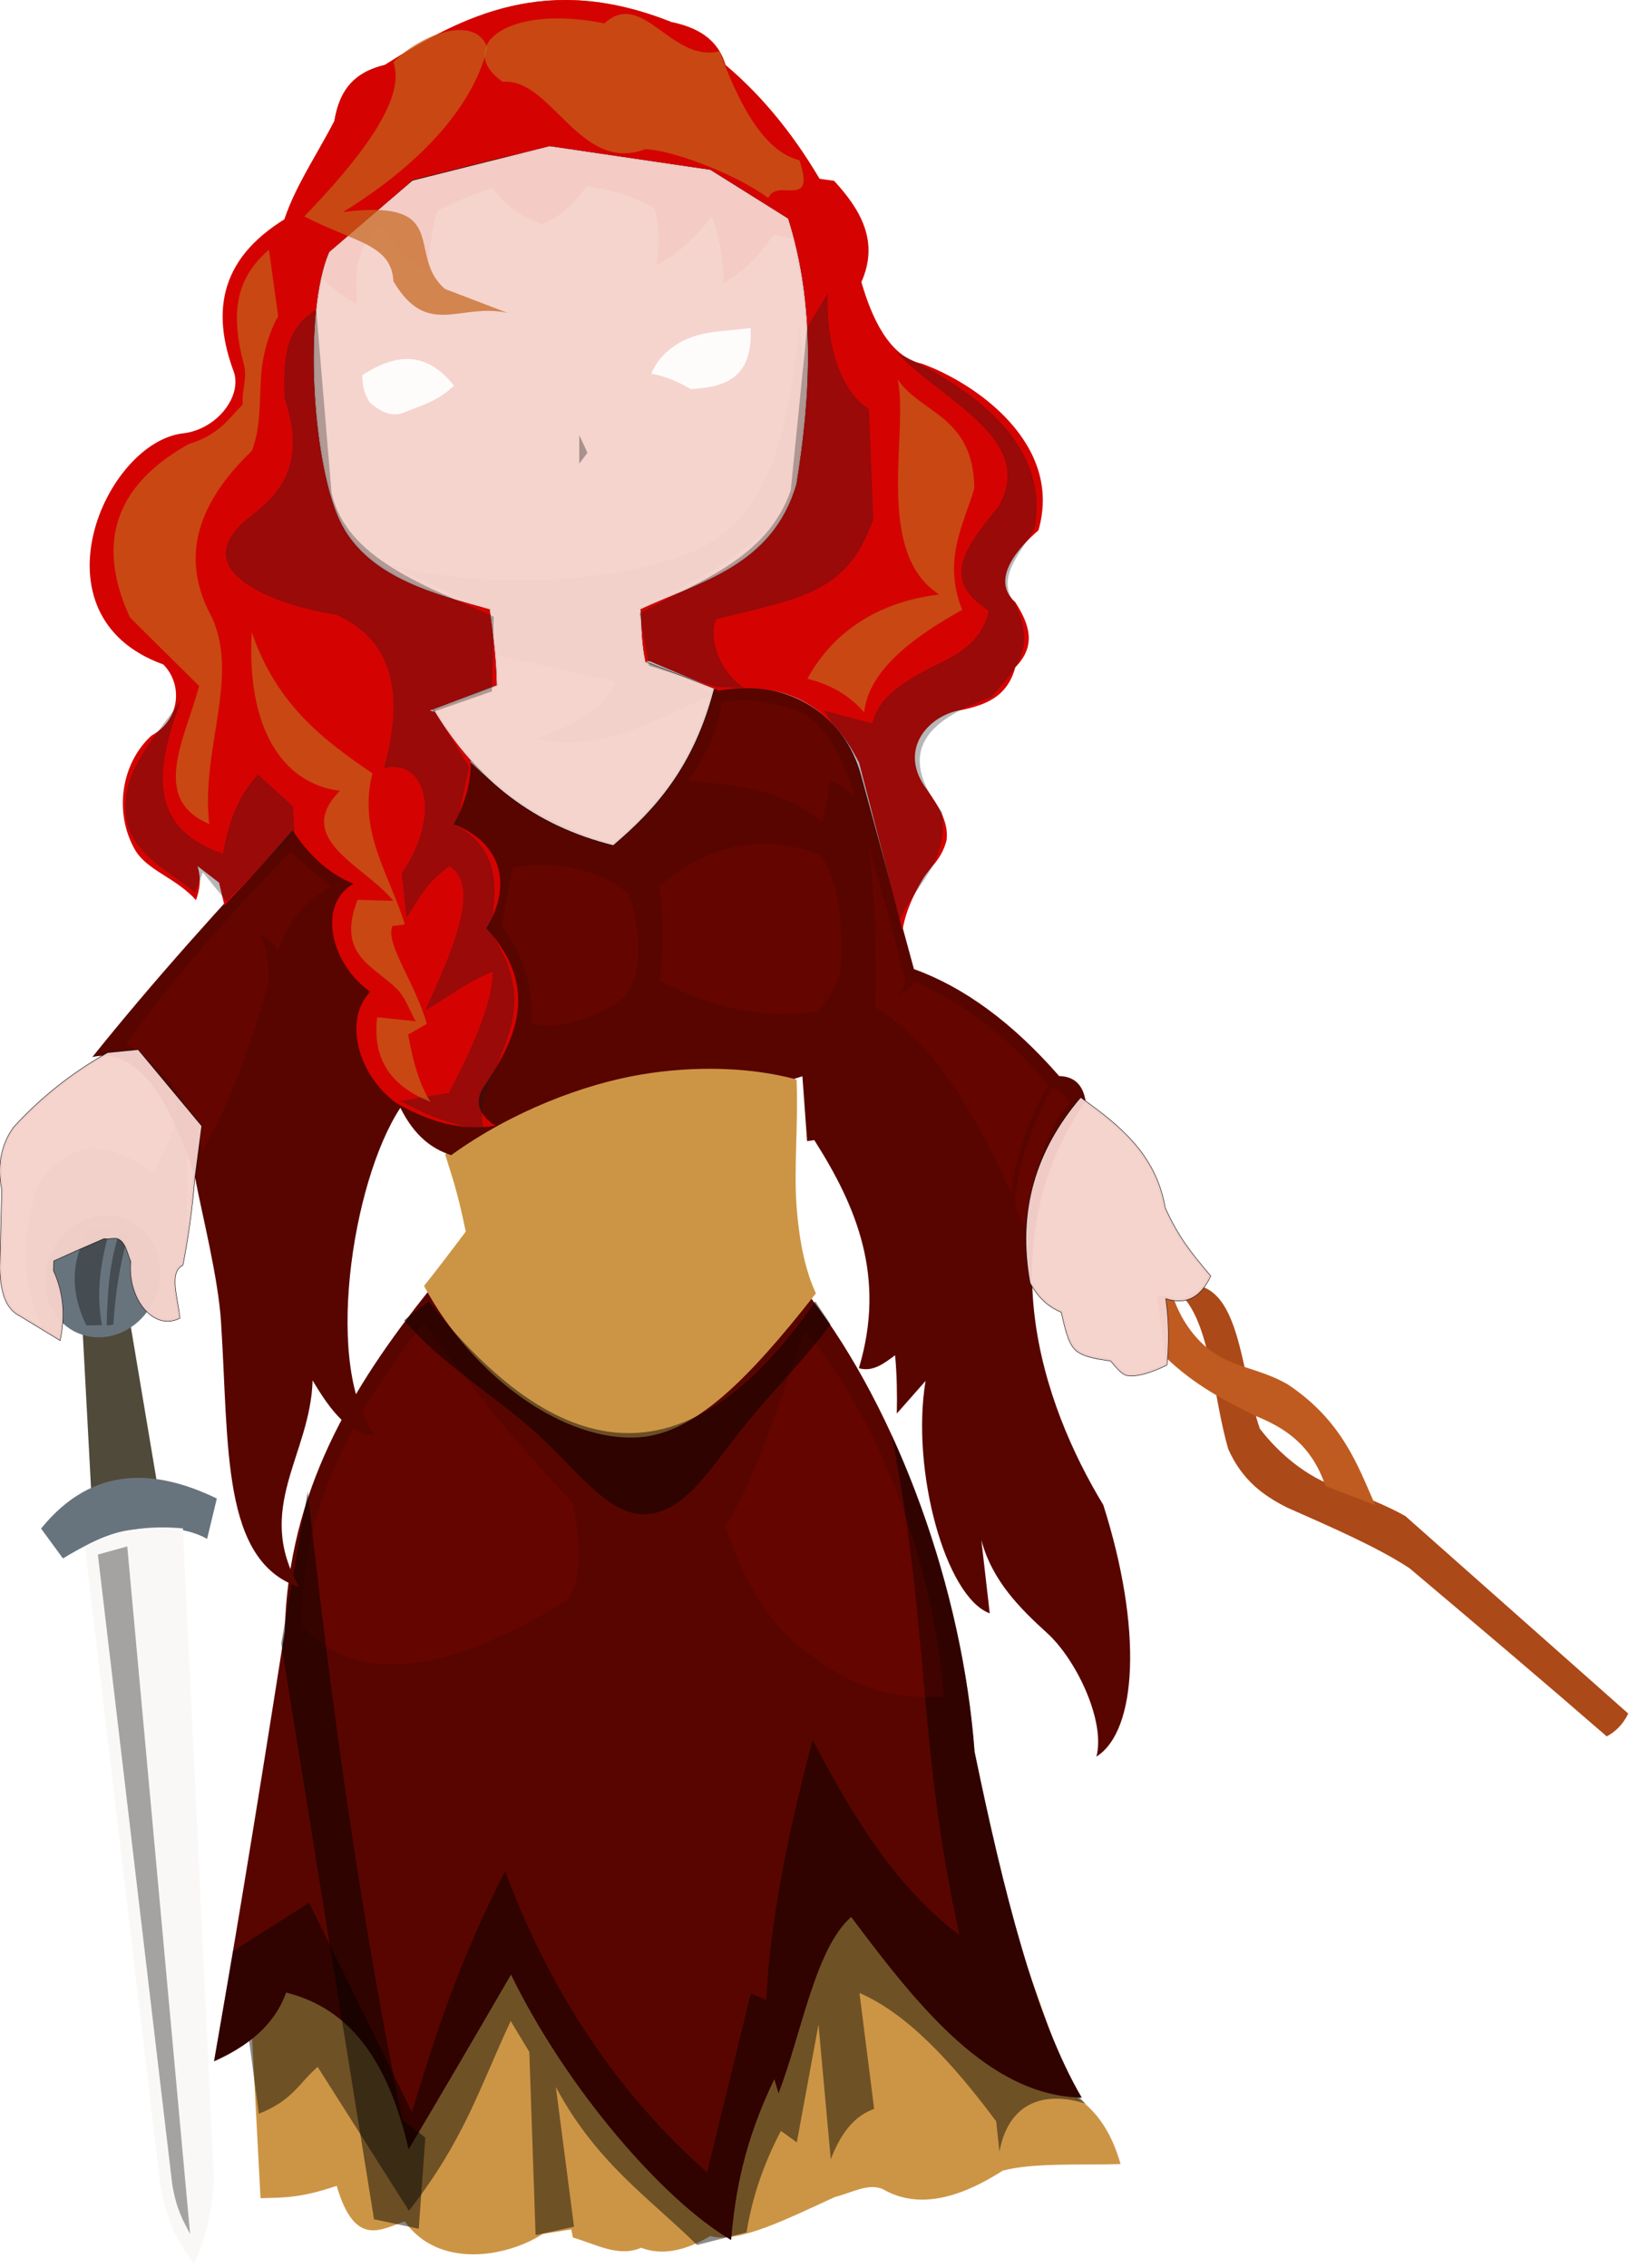<svg width="776" height="1080" viewBox="0 0 776 1080" fill="none" xmlns="http://www.w3.org/2000/svg">
<g id="mage 1" clip-path="url(#clip0)">
<g id="mage legs">
<path id="Vector 28 2" d="M118.58 942.137L457.569 847.136L510.93 997.285C523.221 1004.98 529.905 1016.69 533.802 1030.4C514.396 1030.96 492.329 1029.68 477.696 1033.52C456.291 1047.22 437.003 1051.7 420.855 1042.5C413.995 1039.1 405.595 1044.15 397.768 1046.06C375.333 1056.29 351.698 1068.36 338.376 1064.67C326.373 1071.75 315.3 1074.03 305.403 1070.26C294.569 1074.95 283.734 1068.47 272.901 1065.37L272.138 1061.52L258.625 1063.63C241.517 1074.75 208.937 1080.47 192.802 1057.69C181.457 1061.47 169.009 1070.38 160.395 1040.76C142.503 1046.87 133.914 1046.32 124.103 1046.64L118.58 942.137Z" fill="#CC9545"/>
<path id="Vector 29 2" opacity="0.455" d="M118.58 971.144L148.966 925.763L411.044 891.112L483.22 967.98L517.194 1001.66C500.71 996.274 481.044 998.381 476.105 1024.42L474.538 1010.05C453.712 982.139 432.343 958.859 409.423 948.939L416.421 1004.12C408.622 1006.91 401.454 1013.3 395.752 1028.1L389.905 963.971L379.58 1020.07L372.004 1014.61C363.069 1031.58 358.116 1047.54 355.625 1062.9L332.055 1068.92C308.942 1046.24 284.038 1029.71 264.795 993.721L273.45 1060.22L255.136 1064.24L252.154 977.004L243.28 962.298C228.521 993.79 221.232 1018.89 194.804 1052.62L151.335 984.155C142.49 991.654 139.621 1000 123.315 1006.43L118.58 971.144Z" fill="black"/>
<path id="Vector 30" d="M204.613 614.139L385.752 617.303C427.995 672.297 458.479 756.703 464.258 834.074C477.95 900.382 493.252 961.138 515.289 998.758C471.308 997.764 438.115 956.295 405.485 912.712C388.386 927.602 381.978 967.649 370.881 996.656L368.857 989.934C354.408 1019.82 350.212 1043.83 348.268 1066.55C315.523 1047.37 269.527 993.778 243.433 940.132C224.756 972.287 208.076 1000.78 194.654 1023.31C183.484 974.697 162.147 955.227 136.293 948.699C130.668 964.382 117.98 974.285 101.966 981.47C110.344 933.473 119.917 876.96 135.656 776.653C137.262 710.231 167.62 660.286 204.611 614.139H204.613Z" fill="#580500"/>
<path id="Vector 31" opacity="0.455" d="M424.712 683.165C443.1 776.442 436.955 830.664 457.1 921.479C426.011 897.88 405.755 863.921 387.123 828.414C374.884 874.179 366.752 916.191 365.025 952.309L357.653 949.122L336.829 1034.36C296.879 998.964 263.757 952.817 240.631 890.895C219.312 932.159 207.187 969.203 196.242 1005.7L147.242 905.956L110.986 928.995C108.03 946.5 105.025 963.994 101.973 981.482C117.987 974.297 130.67 964.394 136.296 948.705C162.149 955.239 183.483 974.714 194.651 1023.32C208.073 1000.8 224.747 972.31 243.424 940.155C269.515 993.801 315.514 1047.38 348.26 1066.56C350.203 1043.84 354.408 1019.84 368.857 989.946L370.877 996.679C381.974 967.666 388.377 927.607 405.476 912.724C438.108 956.301 471.307 997.776 515.282 998.781C493.25 961.161 477.937 900.405 464.245 834.091C460.46 783.387 446.075 729.649 424.71 683.165H424.712Z" fill="black"/>
<path id="Vector 32" d="M212.033 549.595C263.829 516.166 325.1 497.679 379.465 514.089C380.352 536.025 378.004 556.569 379.538 575.497C380.777 590.78 383.455 604.59 388.673 615.812C355.794 657.767 330.53 682.56 304.397 684.353C269.144 686.769 225.639 656.231 201.994 612.289C207.393 605.538 214.252 596.554 221.877 586.394C217.495 565.279 215.041 559.624 212.04 549.595H212.033Z" fill="#CC9545"/>
<g id="Vector 33" opacity="0.284" filter="url(#filter0_f)">
<path id="Vector 34" opacity="0.284" d="M201.989 629.885C221.657 655.26 234.505 675.124 272.868 715.611C277.023 736.469 277.239 753.374 269.52 762.318C205.652 801.366 167.138 799.509 143.392 773.832C143.271 721.157 166.475 674.05 201.995 629.885H201.989Z" fill="#F60005"/>
</g>
<g id="Vector 34 2" opacity="0.284" filter="url(#filter1_f)">
<path id="Vector 35" opacity="0.284" d="M345.498 726.422C358.126 708.523 370.754 669.715 383.382 633.237C418.272 675.626 444.178 741.403 449.678 807.854C427.157 808.899 407.156 805.215 382.592 785.231C369.588 776.402 354.324 754.408 345.497 726.422H345.498Z" fill="#F60005"/>
</g>
<path id="Vector 35 2" opacity="0.476" d="M133.972 782.535L146.6 710.151C157.905 813.062 171.964 913.603 191.664 1009.3L202.605 1017.78L199.481 1061.21L178.172 1056.68L133.972 782.535ZM204.221 619.65C264.929 696.358 326.199 709.905 388.395 619.65L395.647 630.525C382.147 648.778 364.979 665.443 352.167 681.897C336.474 702.052 325.085 720.3 307.4 721.002C289.763 721.705 275.039 700.059 255.548 682.371C235.902 664.541 211.482 650.588 192.497 628.606L204.221 619.65Z" fill="black"/>
</g>
<g id="mage chest">
<path id="Vector 15" d="M43.996 503.305C72.641 467.591 105.294 431.104 140.245 394.182L205.765 338.553C225.903 372.052 254.059 389.491 290.947 401.9C307.272 392.662 332.19 361.855 339.907 328.066C377.167 322.588 402.447 341.147 410.199 369.137L435.371 461.418C459.207 470.02 482.28 486.863 504.537 512.352C512.06 512.526 515.952 516.868 517.158 524.275C471.06 591.562 495.86 667.579 525.581 716.576C544.437 775.796 541.68 824.176 522.292 836.393C526.669 819.807 512.989 790.463 498.817 777.567C485.829 765.739 472.657 752.706 467.481 733.287L471.474 768.172C450.335 760.376 433.869 699.877 440.907 657.505C436.347 662.69 431.781 667.876 427.213 673.051C427.406 663.798 427.252 654.546 426.394 645.288C421.099 649.189 415.87 653.353 409.131 651.451C422.204 608.074 407.985 574.423 387.906 542.862L384.478 543.353L382.239 512.454L378.255 513.708C358.492 508.433 332.232 507.104 305.332 511.64C278.118 516.229 243.934 529.082 214.934 550.007C205.973 547.088 197.589 541.194 190.723 527.469C167.274 562.994 154.064 653.078 178.957 683.422C166.368 683.559 157.343 671.434 148.911 657.265C147.92 692.806 120.815 718.215 142.657 755.761C105.359 743.322 109.146 689.265 105.296 629.508C103.922 608.211 96.412 579.078 92.934 560.755C84.295 533.908 69.272 497.418 43.998 503.305H43.996Z" fill="#580500"/>
<g id="Vector 16" opacity="0.284" filter="url(#filter2_f)">
<path id="Vector 10" opacity="0.284" d="M313.929 421.972C329.821 408.994 354.586 393.506 390.885 407.043C400.861 420.388 401.104 446.295 400.526 458.123C399.926 470.4 394.738 473.81 389.7 481.687C359.78 485.635 338.985 478.943 314.325 467.211C316.062 452.053 316.239 435.929 313.93 421.972H313.929Z" fill="#F60005"/>
</g>
<g id="Vector 17" opacity="0.284" filter="url(#filter3_f)">
<path id="Vector 18" opacity="0.284" d="M60.038 496.649C89.939 456.782 114.535 430.085 138.194 405.721L157.53 422.133C146.897 428.039 137.767 436.872 132.373 452.987C130.471 448.344 126.933 446.829 123.502 445.108C128.108 452.221 127.98 459.936 127.977 467.636C120.006 495.864 110.585 523.262 96.343 547.899C89.946 521.37 75.809 507.657 60.037 496.653L60.038 496.649Z" fill="#F60005"/>
</g>
<g id="Vector 18 2" opacity="0.284" filter="url(#filter4_f)">
<path id="Vector 19" opacity="0.284" d="M239.039 440.618L244.234 413.226C260.752 409.663 283.229 412.28 299.488 425.688C304.178 438.933 307.601 461.016 297.91 474.11C289.731 482.13 265.766 491.592 252.851 487.229C254.034 472.713 251.472 457.536 239.039 440.617V440.618Z" fill="#F60005"/>
</g>
<g id="Vector 19 2" opacity="0.284" filter="url(#filter5_f)">
<path id="Vector 20" opacity="0.284" d="M343.747 334.635C353.053 332.658 362.655 333.388 372.488 336.234C393.504 340.711 400.492 359.546 407.091 378.778L395.438 371.049C395.096 375.077 394.408 380.059 391.469 391.233C371.911 375.137 349.676 373.775 327.563 371.741C336.416 359.769 342.329 347.459 343.747 334.634L343.747 334.635Z" fill="#F60005"/>
</g>
<g id="Vector 20 2" opacity="0.284" filter="url(#filter6_f)">
<path id="Vector 21" opacity="0.284" d="M427.46 473.785C431.196 472.254 434.756 470.631 435.205 467.427C458.45 477.082 479.961 493.271 499.521 516.798C489.815 531.968 484.397 549.258 481.594 567.831C464.92 531.978 446.969 497.835 417.108 479.614C417.454 453.138 417.114 427.228 413.808 403.74C418.866 419.138 424.829 441.791 430.925 465.522C431.712 468.276 430.39 471.029 427.458 473.783L427.46 473.785Z" fill="#F60005"/>
</g>
<g id="Vector 21 2" opacity="0.284" filter="url(#filter7_f)">
<path id="Vector 22" opacity="0.284" d="M500.787 518.328C505.028 518.194 507.287 521.478 509.469 524.887C497.38 538.781 492.489 560.916 488.159 583.698C485.876 579.729 483.356 575.976 483.617 569.671C485.817 550.721 492.867 534.3 500.787 518.327V518.328Z" fill="#F60005"/>
</g>
</g>
<g id="head arms">
<g id="Vector 2">
<path id="Vector" d="M159.26 57.664C161.354 45.352 166.603 34.85 183.315 30.916C221.248 6.827 261.078 -12.914 319.718 10.478C336.19 13.852 342.75 21.597 345.607 30.972C364.519 46.915 379.686 66.433 392.288 88.401C393.993 98.644 392.312 108.238 389.582 117.633C382.573 115.533 375.999 112.497 368.362 111.747C361.617 122.258 353.493 129.609 344.52 135.008C344.89 125.155 343.203 114.513 339.109 102.952C329.93 114.83 321.222 121.827 312.786 126.041C313.859 117.458 314.478 108.768 311.883 99.344C302.9 93.995 291.971 90.431 279.265 88.495C273.862 97.049 266.868 103.414 257.747 106.853C249.78 103.329 241.836 99.6 234.596 89.398C225.296 92.714 216.22 96.162 208.389 100.325C205.09 110.481 204.472 119.871 204.1 129.188C194.918 124.865 187.406 117.992 182.682 106.854L173.192 117.219C168.041 129.088 170.307 136.098 169.87 144.878C160.738 139.912 155.094 134.143 149.607 128.34L134.763 142.463C124.174 110.511 145.314 84.794 159.26 57.666V57.664Z" fill="#C5651C"/>
<path id="Vector_2" d="M159.26 57.664C161.354 45.352 166.603 34.85 183.315 30.916C221.248 6.827 261.078 -12.914 319.718 10.478C336.19 13.852 342.75 21.597 345.607 30.972C364.519 46.915 379.686 66.433 392.288 88.401C393.993 98.644 392.312 108.238 389.582 117.633C382.573 115.533 375.999 112.497 368.362 111.747C361.617 122.258 353.493 129.609 344.52 135.008C344.89 125.155 343.203 114.513 339.109 102.952C329.93 114.83 321.222 121.827 312.786 126.041C313.859 117.458 314.478 108.768 311.883 99.344C302.9 93.995 291.971 90.431 279.265 88.495C273.862 97.049 266.868 103.414 257.747 106.853C249.78 103.329 241.836 99.6 234.596 89.398C225.296 92.714 216.22 96.162 208.389 100.325C205.09 110.481 204.472 119.871 204.1 129.188C194.918 124.865 187.406 117.992 182.682 106.854L173.192 117.219C168.041 129.088 170.307 136.098 169.87 144.878C160.738 139.912 155.094 134.143 149.607 128.34L134.763 142.463C124.174 110.511 145.314 84.794 159.26 57.666V57.664Z" fill="#D40301"/>
</g>
<path id="Vector 3" d="M573.602 613.014C591.091 620.067 591.984 656.608 600.146 680.247C609.13 691.972 622.344 703.252 637.243 708.186C647.215 711.487 660.05 716.542 669.466 721.859L775.651 815.906C773.072 821.132 769.547 824.553 765.389 826.764C734.485 799.938 706.811 776.539 671.459 746.709C656.164 736.651 634.368 727.211 612.951 717.73C602.057 712.167 591.83 705.057 585.094 689.95C578.079 665.957 576.849 632.929 564.044 618L573.602 613.014Z" fill="#AC4918"/>
<path id="Vector 4" d="M558.792 617.303C562.311 628.354 569.29 637.458 576.228 642.735C587.489 651.308 599.88 651.382 613.324 659.087C639.685 676.58 647.008 698.386 655.081 716.605L631.405 707.558C624.875 688.163 612.378 680.018 598.555 674.359C583.876 667.122 569.207 659.761 555.042 646.031L551.114 616.663L558.792 617.303Z" fill="#BF5B20"/>
<path id="Vector 5" d="M39.241 631.421L62.008 629.862L74.943 706.93L43.556 712.064L39.241 631.421Z" fill="#4F4A3A"/>
<path id="Vector 6" d="M54.93 579.078C69.709 581.511 78.989 596.32 75.659 612.152C72.33 627.989 57.651 638.852 42.873 636.413C28.096 633.98 18.815 619.171 22.144 603.339C25.474 587.507 40.152 576.645 54.929 579.078H54.93ZM19.555 727.805C44.416 697.147 74.561 699.62 103.288 713.498L98.664 732.716C87.641 726.6 74.598 727.125 62.714 728.427C51.627 729.638 40.432 735.823 29.976 742.009L19.555 727.805Z" fill="#68747D"/>
<path id="Vector 9" d="M40.419 736.371C54.64 728.05 71.267 726.228 87.156 727.73L101.894 1037.55C100.849 1055.12 97.321 1067.75 92.409 1077.64C85.098 1068.59 79.031 1057.2 76.268 1039.53L40.419 736.371Z" fill="#FAF8F6"/>
<path id="Vector 11" opacity="0.315" d="M380.581 155.179C384.944 180.081 383.453 208.339 378.906 238.348C357.832 263.195 332.048 277.242 305.072 288.556L306.301 314.517L340.398 330.475C312.62 342.108 285.661 359.373 255.078 351.719C267.048 347.393 288.552 339.018 293.28 324.563L236.594 311.921L235.921 292.802L186.677 269.449C231.123 280.518 290.795 277.71 326.987 263.869C361.96 250.496 374.683 216.966 380.585 155.175L380.581 155.179Z" fill="black"/>
<path id="Vector 13" opacity="0.343" d="M42.501 585.366L52.509 584.806C48.157 599.69 45.539 614.859 48.573 630.964L41.134 631.061C33.892 616.195 33.111 601.02 42.501 585.366ZM57.288 585.594L61.292 587.136C56.951 602.014 54.901 616.481 53.975 630.747L50.808 631.113C51.21 616.435 51.743 601.723 57.288 585.594H57.288ZM46.623 740.175L60.625 736.303L90.552 1063.64C87.32 1057.53 83.974 1051.96 82.015 1039.8L46.623 740.175Z" fill="black"/>
<path id="Vector 14" opacity="0.343" d="M87.818 526.351L73.383 558.373C54.461 545.542 35.807 539.105 18.358 563.422C10.245 587.119 9.897 610.404 20.292 633.089L28.598 638.138C30.9 627.087 30.406 616.035 25.352 604.984L25.489 600.335C37.601 594.829 43.712 592.179 49.644 589.626C50.922 590.135 54.631 589.192 55.93 589.666C59.859 591.094 60.556 596.183 62.385 600.649C60.731 618.091 73.048 633.917 85.642 627.572C84.385 616.595 80.377 605.881 87.075 602.311C87.741 598.873 88.382 595.32 88.992 591.648V527.78L87.816 526.355L87.818 526.351Z" fill="black"/>
<path id="Vector_3" d="M292.042 402.154C255.083 392.937 227.248 371.718 206.809 337.793L236.715 326.575L236.907 326.503L236.904 326.304C236.699 314.057 235.411 304.341 233.928 293.155C233.796 292.161 233.663 291.154 233.528 290.133L233.504 289.948L233.317 289.895C231.894 289.495 230.445 289.093 228.977 288.685C217.261 285.431 204.262 281.821 192.547 276.147C179.369 269.764 167.848 260.784 161.628 246.796C155.263 232.476 151.056 207.887 149.975 183.311C148.897 158.764 150.941 134.307 157.023 120.162L196.59 86.257L261.828 69.847L338.274 81.097L375.225 104.242C388.047 144.904 386.132 187.359 379.135 230.455C373.454 249.967 361.91 261.558 348.313 269.895C341.507 274.068 334.187 277.426 326.824 280.554C324.499 281.542 322.168 282.507 319.848 283.468C314.828 285.547 309.857 287.605 305.103 289.825L304.926 289.908L304.936 290.097C305.015 291.634 305.078 293.173 305.143 294.714C305.427 301.553 305.713 308.422 307.283 315.286L307.317 315.434L307.461 315.49L339.8 328.034C330.196 365.045 311.958 385.207 292.042 402.154ZM25.071 605.098C30.036 615.944 30.589 626.795 28.394 637.669L9.646 626.275L9.634 626.27L9.622 626.264C4.314 623.665 0.511 617.56 0.296 603.51C0.296 603.505 0.296 603.505 0.296 603.505L1.202 566.512L1.202 566.483L1.197 566.454C-0.944 555.346 0.653 545.424 6.777 536.922C19.458 523.045 34.267 511.2 51.395 501.568L65.636 500.173L95.675 536.248L92.397 561.132L92.395 561.137L92.395 561.143C91.137 577.227 89.109 590.22 86.811 602.134C83.401 604.024 82.761 607.731 83.079 612.186C83.24 614.453 83.651 616.943 84.098 619.548C84.138 619.782 84.178 620.01 84.218 620.244C84.62 622.575 85.036 624.985 85.32 627.412C82.301 628.885 79.314 629.051 76.546 628.229C73.716 627.383 71.094 625.493 68.899 622.854C64.506 617.571 61.858 609.33 62.679 600.672L62.685 600.603L62.66 600.54C62.242 599.524 61.884 598.473 61.529 597.434L61.435 597.159C61.051 596.034 60.664 594.921 60.21 593.904C59.303 591.876 58.102 590.163 56.022 589.404C55.639 589.266 55.115 589.238 54.563 589.255C54.019 589.266 53.405 589.324 52.802 589.375L52.748 589.381C52.123 589.438 51.513 589.489 50.979 589.501C50.436 589.506 50.019 589.466 49.76 589.363L49.644 589.318L49.528 589.369C41.441 592.836 33.386 596.405 25.365 600.066L25.201 600.141L25.196 600.318L25.046 604.972L25.044 605.035L25.071 605.098ZM491.086 610.764C484.846 576.702 493.807 547.836 514.851 523.068C533.074 536.067 550.321 549.806 554.71 575.188L554.716 575.222L554.733 575.257C561.234 589.655 567.633 597.274 576.233 607.514L576.328 607.628C574.169 612.089 571.525 615.498 568.154 617.389C564.759 619.296 560.577 619.673 555.301 617.943L554.846 617.794L554.917 618.251C556.602 629.748 556.46 639.982 555.561 649.697C553.006 650.959 549.937 652.296 546.849 653.284C543.697 654.295 540.55 654.929 537.918 654.757C536.268 654.649 534.783 653.672 533.364 652.307C532.394 651.376 531.483 650.291 530.584 649.223C530.164 648.726 529.75 648.229 529.33 647.755L529.259 647.675L529.159 647.658C528.508 647.544 527.733 647.43 526.87 647.299C525.119 647.042 523.019 646.727 520.884 646.242C517.708 645.511 514.567 644.414 512.586 642.593C510.77 640.919 509.486 638.115 508.463 634.865C507.682 632.398 507.061 629.702 506.458 627.104C506.269 626.287 506.08 625.476 505.89 624.682L505.861 624.545L505.725 624.488C500.555 622.278 495.54 618.834 491.086 610.764Z" stroke="black"/>
<path id="Vector 7" d="M156.78 119.99L196.447 85.997L261.813 69.556L338.382 80.824L375.478 104.06C388.354 144.818 386.433 187.362 379.425 230.516C368.019 269.722 333.02 277.109 305.232 290.083C305.661 298.463 305.656 306.844 307.572 315.225L340.15 327.863C330.525 365.172 312.154 385.439 292.12 402.468C254.897 393.224 226.9 371.848 206.381 337.647L236.609 326.308C236.387 312.991 234.881 302.672 233.235 290.169C207.705 282.994 173.871 275.053 161.357 246.908C148.586 218.174 144.519 148.387 156.776 119.993L156.78 119.99ZM51.301 501.29L65.767 499.873L95.985 536.164L92.691 561.166C91.427 577.324 89.387 590.363 87.077 602.317C80.378 605.881 84.382 616.601 85.637 627.578C73.045 633.929 60.731 618.091 62.385 600.649C60.554 596.177 59.85 591.1 55.919 589.672C54.621 589.198 50.927 590.135 49.649 589.632C41.564 593.099 33.511 596.663 25.492 600.323L25.342 604.978C30.398 616.029 30.903 627.075 28.601 638.132L9.489 626.521C4.03 623.848 0.215 617.6 0.001 603.51L0.907 566.506C-1.246 555.329 0.359 545.326 6.544 536.746C19.263 522.826 34.118 510.946 51.302 501.29H51.301ZM514.804 522.678C533.11 535.726 550.57 549.532 555 575.143C561.542 589.621 567.971 597.222 576.677 607.588C572.301 616.715 565.877 621.718 555.207 618.211C556.911 629.794 556.757 640.102 555.84 649.88C550.653 652.456 543.272 655.391 537.895 655.043C534.382 654.815 531.697 650.885 529.106 647.938C525.214 647.242 516.466 646.556 512.379 642.798C508.635 639.349 507.18 631.33 505.607 624.751C500.373 622.512 495.298 619.016 490.803 610.855C484.51 576.593 493.571 547.562 514.804 522.677V522.678Z" fill="#F6D3CD" fill-opacity="0.961"/>
<path id="Vector 8" d="M172.597 178.643C187.754 168.851 202.518 166.307 216.212 183.602C208.563 191.135 200.35 193.156 191.656 196.698C187.685 197.961 183.014 197.52 176.086 191.58C173.045 186.73 172.711 182.656 172.597 178.643ZM325.464 162.215C335.863 157.104 346.826 157.826 357.556 156.136C358.742 180.158 345.185 184.404 329.092 185.246C322.242 181.267 315.989 178.884 310.256 177.889C312.867 171.658 317.649 166.316 325.464 162.215Z" fill="white" fill-opacity="0.922"/>
<path id="Vector 12" opacity="0.315" d="M275.934 207.163L279.841 215.56L275.934 220.767V207.163Z" fill="black"/>
</g>
<g id="mage hair">
<path id="Vector 22 2" d="M265.818 67.898L231.685 77.122L261.813 69.562L338.382 80.824L375.484 104.06C388.36 144.818 386.428 187.368 379.422 230.531C368.016 269.733 333.02 277.109 305.234 290.085C305.661 298.423 305.639 306.761 307.528 315.101L309.479 314.806L342.439 328.798C370.459 324.359 393.848 332.696 409.241 363.175L429.924 442.994C431.336 434.118 435.034 426.347 439.387 418.908C443.078 412.595 448.348 409.715 450.885 400.185C452.074 391.623 447.082 383.863 441.7 376.138C426.86 356.757 442.936 340.058 458.308 338.019C469.439 335.556 479.849 331.932 483.652 317.714C493.949 307.382 490.282 297.05 483.634 286.719C471.474 275.904 485.225 260.634 494.671 252.52C506.554 211.499 465.009 182.542 439.251 173.193C423.142 169.928 414.851 149.997 410.348 134.283C418.816 115.18 410.259 100.115 397.33 86.09L265.82 67.901L265.818 67.898ZM195.289 86.979L139.469 102.081C104.68 121.589 100.336 147.846 111.57 177.568C114.978 189.411 102.96 204.401 87.449 206.306C50.07 210.293 13.663 293.302 77.782 316.367C87.083 325.697 86.064 342.667 72.221 350.191C57.775 363.272 54.16 386.733 64.195 404.419C69.913 414.504 83.648 417.752 93.354 428.586C95.137 423.699 95.978 418.483 94.096 412.396L104.353 420.253L106.89 431.039C121.323 416.142 130.731 405.243 139.314 395.374C146.798 406.373 155.687 415.753 168.407 420.748C150.618 431.02 157.964 459.448 176.383 472.226C163.517 485.412 170.355 511.828 188.866 525.289C204.054 533.799 218.63 538.631 236.051 536.055C225.514 529.256 227.09 521.886 231.165 516.441C245.175 495.4 257.809 470.676 231.701 441.966C245.15 419.508 237.205 400.541 216.109 392.447C220.458 384.899 224.721 372.889 224.173 361.967C218.048 355.113 212.402 347.486 207.236 339.05C206.415 338.774 205.586 338.53 204.75 338.316L206.407 337.683L206.391 337.645L213.21 335.09L236.604 326.144C236.374 312.906 234.876 302.615 233.237 290.164C207.707 282.986 173.874 275.062 161.365 246.917C148.592 218.186 144.534 148.386 156.789 119.991L195.291 86.979H195.289Z" fill="#D40301"/>
<path id="Vector 23" opacity="0.315" d="M135.574 189.728C134.816 172.641 135.311 156.206 150.644 147.503L157.943 234.783C165.212 266.19 202.276 278.623 235.231 293.671L234.357 329.193L206.927 338.762L223.539 365.09L217.499 393.144C237.345 403.703 237.726 422.378 233.228 443.086C253.339 472.622 243.167 491.192 235.395 510.703C232.056 519.081 228.263 525.798 230.262 537.672C215.663 536.351 202.98 530.633 190.584 524.262L213.796 520.32C226.126 496.984 234.844 476.41 234.601 462.682C222.131 467.839 213.092 474.963 202.49 481.191C216.915 450.057 228.631 421.033 214.056 412.455C201.671 421.532 199.244 428.98 193.619 436.951L191.395 415.843C211.268 386.107 201.687 360.944 182.886 365.781C193.617 327.431 185.111 303.783 160.129 292.726C130.001 288.033 88.256 271.829 117.479 247.304C133.156 235.482 146.268 221.698 135.574 189.722V189.728ZM61.752 371.652C65.707 359.588 77.04 346.104 86.64 332.955C73.849 365.447 70.007 394.227 106.203 406.41C108.605 393.403 112.16 380.556 122.877 368.737L139.507 383.869L140.296 396.562L107.92 429.191L96.613 415.389L92.927 425.063C76.444 411.289 52.453 402.48 61.752 371.655V371.652ZM394.3 139.669C393.605 162.57 399.491 185.31 413.984 194.86L416.016 247.308C403.936 280.761 386.096 284.075 341.066 294.798C337.294 305.814 343.912 320.63 354.455 327.6L341.259 327.102L309.134 316.951L304.676 292.092C332.717 276.614 365.526 265.959 376.692 233.412L384.476 155.82L394.3 139.669Z" fill="#1A1A1A"/>
<path id="Vector 24" opacity="0.315" d="M427.189 167.915C464.707 185.5 500.385 211.936 492.79 251.726C485.953 263.679 473.816 275.637 483.747 287.595C494.671 311.699 481.292 320.482 472.172 331.946C442.93 342.311 425.787 357.11 448.809 386.644C451.725 411.834 435.767 421.024 428.759 437.804L406.736 360.449L392.572 338.296L415.426 344.425C419.183 331.427 428.951 324.657 451.37 313.93C460.354 309.049 468.244 302.909 470.983 290.861C448.206 276.034 458.834 261.836 475.697 241.028C493.796 209.176 449.105 191.032 427.186 167.917L427.189 167.915Z" fill="#1A1A1A"/>
<path id="Vector 25" opacity="0.7" d="M427.597 180.639C438.565 196.91 463.755 197.985 464.134 232.46C459.13 249.796 448.862 266.382 458.361 290.368C436.317 302.59 413.69 318.776 411.674 339.197C404.873 331.325 395.89 325.956 384.625 323.202C394.897 304.079 414.858 286.885 447.395 283.076C416.041 262.862 433.141 205.524 427.599 180.64L427.597 180.639Z" fill="#C5651C"/>
<path id="Vector 26" opacity="0.7" d="M239.449 38.93C217.016 23.227 239.908 1.559 287.914 11.107C306.167 -5.518 319.818 30.13 342.787 24.404C350.813 46.201 362.668 71.888 380.84 76.301C388.898 100.446 370.029 84.295 365.999 94.305C350.129 82.464 318.799 71.068 307.265 71.068C276.213 82.776 262.689 36.953 239.45 38.929L239.449 38.93Z" fill="#C5651C"/>
<path id="Vector 27" opacity="0.7" d="M89.812 211.476C104.525 206.935 108.793 199.401 115.609 192.598C115.085 186.323 117.878 179.728 116.253 173.762C109.146 147.665 113.201 131.72 128.132 118.905L132.499 150.579C129.407 155.915 127.285 162.25 125.732 169.145C122.561 183.231 125.675 200.293 119.949 214.674C90.49 242.947 87.321 269.141 100.974 294.006C114.129 322.892 95.601 356.859 99.673 392.344C71.175 380.302 88.345 351.508 94.835 326.629L61.907 294.001C46.237 259.948 53.409 231.88 89.812 211.471V211.476Z" fill="#C5651C"/>
<path id="Vector 28" opacity="0.7" d="M119.945 301.049C131.579 335.304 154.099 352.403 177.431 368.227C170.237 395.975 185.789 416.77 192.833 440.168L186.917 440.959C183.385 449.258 197.863 468.072 203.307 487.509L194.432 492.592C196.896 506.949 200.468 517.492 205.037 524.611C187.601 517.69 177.147 505.715 179.665 484.349L198.024 486.275C194.953 480.994 193.376 475.187 188.967 470.783C178.069 459.897 160.039 454.716 170.347 428.452L187.327 428.914C174.11 412.313 139.103 399.656 161.921 376.531C134.657 373.244 117.33 346.663 119.946 301.056L119.945 301.049Z" fill="#C5651C"/>
<path id="Vector 29" opacity="0.7" d="M241.909 149.027C219.317 143.89 203.609 161.427 187.401 133.892C186.445 116.264 169.02 115.478 144.952 103.047C169.923 77.133 193.898 47.598 187.401 29.657C201.097 15.383 227.122 7.102 232.14 22.86C226.613 45.767 206.789 74.174 163.456 100.943C216.078 94.414 193.044 121.568 212.04 137.604L241.909 149.027Z" fill="#C5651C"/>
</g>
</g>
<defs>
<filter id="filter0_f" x="139.957" y="626.451" width="139.202" height="169.466" filterUnits="userSpaceOnUse" color-interpolation-filters="sRGB">
<feFlood flood-opacity="0" result="BackgroundImageFix"/>
<feBlend mode="normal" in="SourceGraphic" in2="BackgroundImageFix" result="shape"/>
<feGaussianBlur stdDeviation="1.717" result="effect1_foregroundBlur"/>
</filter>
<filter id="filter1_f" x="342.063" y="629.803" width="111.05" height="181.645" filterUnits="userSpaceOnUse" color-interpolation-filters="sRGB">
<feFlood flood-opacity="0" result="BackgroundImageFix"/>
<feBlend mode="normal" in="SourceGraphic" in2="BackgroundImageFix" result="shape"/>
<feGaussianBlur stdDeviation="1.717" result="effect1_foregroundBlur"/>
</filter>
<filter id="filter2_f" x="310.495" y="398.37" width="93.646" height="87.888" filterUnits="userSpaceOnUse" color-interpolation-filters="sRGB">
<feFlood flood-opacity="0" result="BackgroundImageFix"/>
<feBlend mode="normal" in="SourceGraphic" in2="BackgroundImageFix" result="shape"/>
<feGaussianBlur stdDeviation="1.717" result="effect1_foregroundBlur"/>
</filter>
<filter id="filter3_f" x="56.603" y="402.287" width="104.361" height="149.047" filterUnits="userSpaceOnUse" color-interpolation-filters="sRGB">
<feFlood flood-opacity="0" result="BackgroundImageFix"/>
<feBlend mode="normal" in="SourceGraphic" in2="BackgroundImageFix" result="shape"/>
<feGaussianBlur stdDeviation="1.717" result="effect1_foregroundBlur"/>
</filter>
<filter id="filter4_f" x="235.605" y="408.347" width="71.943" height="83.419" filterUnits="userSpaceOnUse" color-interpolation-filters="sRGB">
<feFlood flood-opacity="0" result="BackgroundImageFix"/>
<feBlend mode="normal" in="SourceGraphic" in2="BackgroundImageFix" result="shape"/>
<feGaussianBlur stdDeviation="1.717" result="effect1_foregroundBlur"/>
</filter>
<filter id="filter5_f" x="324.129" y="330.087" width="86.396" height="64.58" filterUnits="userSpaceOnUse" color-interpolation-filters="sRGB">
<feFlood flood-opacity="0" result="BackgroundImageFix"/>
<feBlend mode="normal" in="SourceGraphic" in2="BackgroundImageFix" result="shape"/>
<feGaussianBlur stdDeviation="1.717" result="effect1_foregroundBlur"/>
</filter>
<filter id="filter6_f" x="410.374" y="400.306" width="92.581" height="170.96" filterUnits="userSpaceOnUse" color-interpolation-filters="sRGB">
<feFlood flood-opacity="0" result="BackgroundImageFix"/>
<feBlend mode="normal" in="SourceGraphic" in2="BackgroundImageFix" result="shape"/>
<feGaussianBlur stdDeviation="1.717" result="effect1_foregroundBlur"/>
</filter>
<filter id="filter7_f" x="480.164" y="514.89" width="32.74" height="72.242" filterUnits="userSpaceOnUse" color-interpolation-filters="sRGB">
<feFlood flood-opacity="0" result="BackgroundImageFix"/>
<feBlend mode="normal" in="SourceGraphic" in2="BackgroundImageFix" result="shape"/>
<feGaussianBlur stdDeviation="1.717" result="effect1_foregroundBlur"/>
</filter>
<clipPath id="clip0">
<rect width="776" height="1080" fill="white"/>
</clipPath>
</defs>
</svg>
